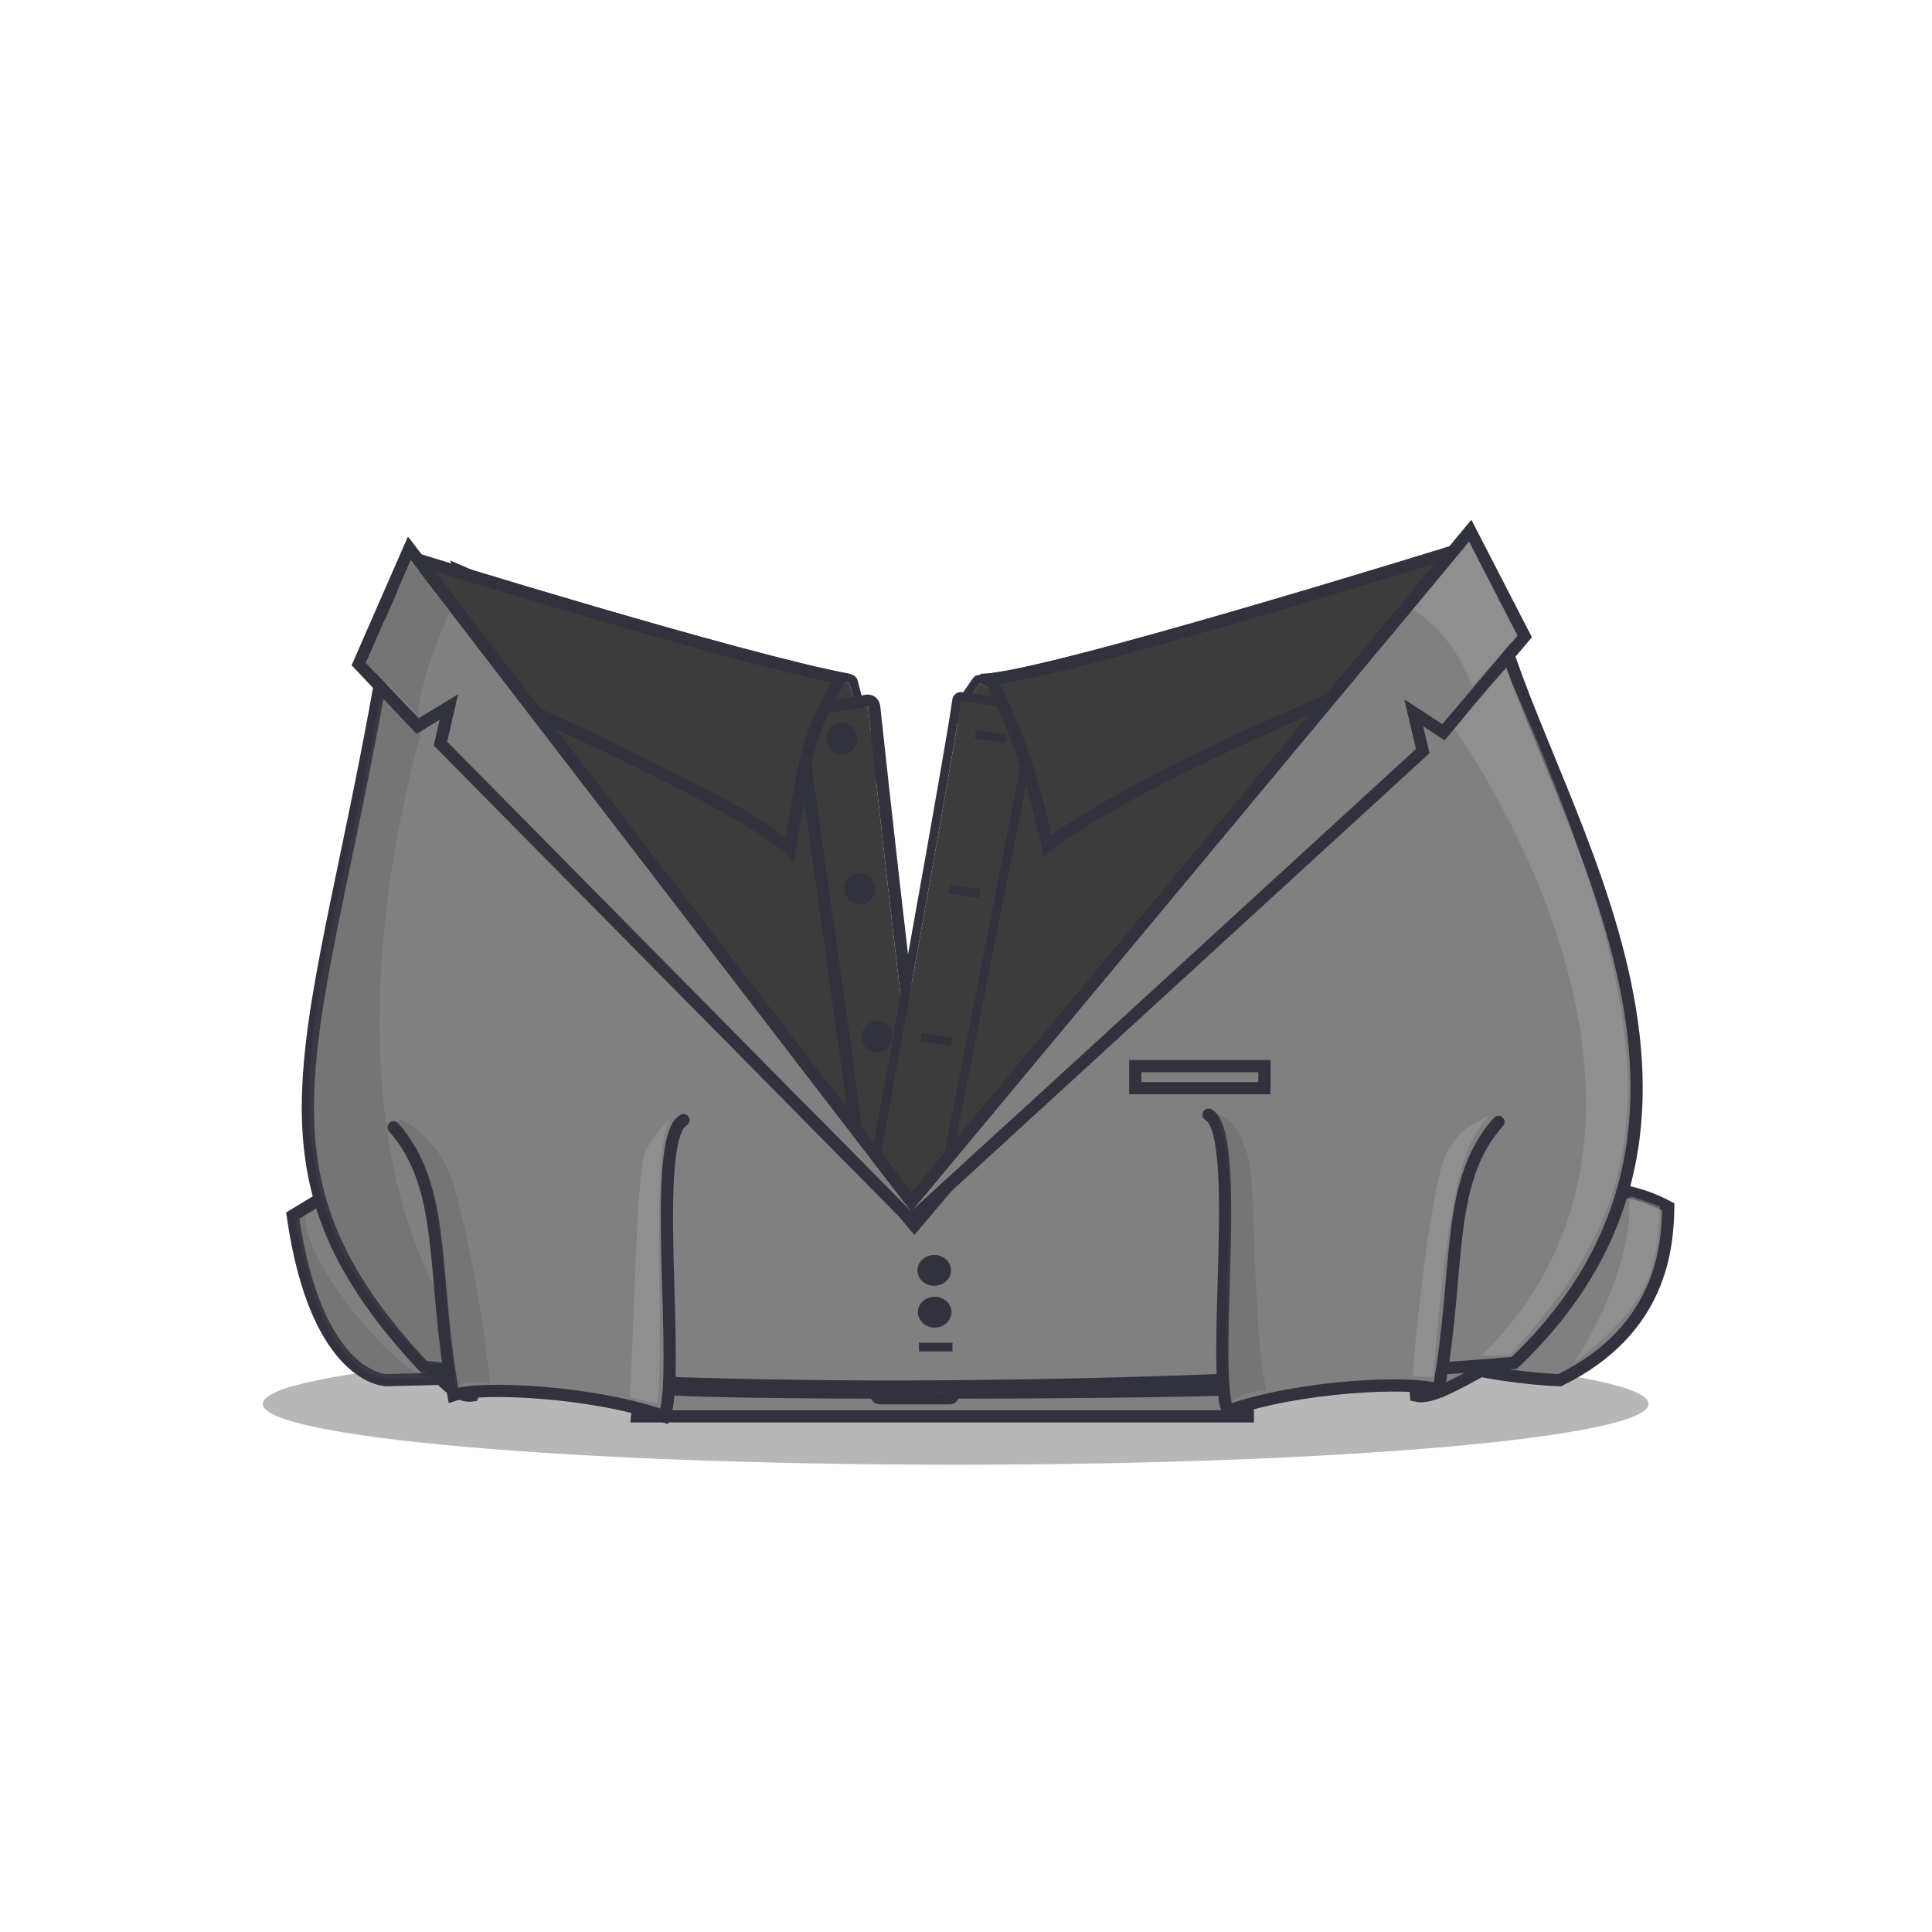 <?xml version="1.0" encoding="UTF-8"?>
<!DOCTYPE svg PUBLIC "-//W3C//DTD SVG 1.1//EN" "http://www.w3.org/Graphics/SVG/1.1/DTD/svg11.dtd">
<svg version="1.1" xmlns="http://www.w3.org/2000/svg" xmlns:xlink="http://www.w3.org/1999/xlink" x="0" y="0" width="360" height="360" viewBox="0, 0, 360, 360">
  <g id="Layer_2">
    <path d="M178.073,272.928 C106.767,272.928 48.961,267.854 48.961,261.595 C48.961,255.336 106.767,250.262 178.073,250.262 C249.38,250.262 307.185,255.336 307.185,261.595 C307.185,267.854 249.38,272.928 178.073,272.928 z" fill="#7E7E7E" fill-opacity="0.551"/>
  </g>
  <g id="Layer_2">
    <g id="Shape" display="none">
      <path d="M249.571,271.799 C230.992,272.694 232.643,262.997 232.643,256.753 C232.643,250.51 239.788,245.449 248.601,245.449 C257.414,245.449 264.559,250.51 264.559,256.753 C264.559,262.997 268.151,270.903 249.571,271.799 z" fill="#CBC5A6"/>
      <path d="M248.601,243.282 C258.482,243.282 266.726,249.122 266.725,256.753 C266.726,257.402 266.757,257.948 266.859,259.273 C266.898,259.778 266.916,260.027 266.935,260.326 C267.51,269.084 263.525,273.296 249.676,273.963 C236.542,274.596 231.111,270.295 230.508,261.933 C230.429,260.84 230.425,259.96 230.458,258.179 C230.472,257.413 230.476,257.125 230.476,256.753 C230.476,249.122 238.719,243.282 248.601,243.282 z M248.601,245.449 C239.788,245.449 232.643,250.51 232.643,256.753 C232.643,262.997 230.992,272.694 249.571,271.799 C268.151,270.903 264.559,262.997 264.559,256.753 C264.559,250.51 257.414,245.449 248.601,245.449 z" fill="#31323D"/>
    </g>
    <g display="none">
      <path d="M172.959,188.13 C116.273,188.13 73.056,126.412 76.681,109.919 C80.306,93.427 69.879,85.783 173.417,85.783 C276.954,85.783 271.712,93.908 275.572,108.98 C279.431,124.053 229.646,188.13 172.959,188.13 z" fill="#CBC5A6"/>
      <path d="M173.417,83.616 C219.69,83.616 245.571,85.216 259.376,88.757 C271.353,91.83 274.771,95.701 276.9,105.136 C276.944,105.332 276.992,105.546 277.084,105.957 C277.159,106.292 277.215,106.538 277.27,106.781 C277.414,107.406 277.54,107.933 277.671,108.442 C279.976,117.447 267.203,138.165 248.454,155.786 C225.871,177.011 199.1,190.297 172.959,190.297 C146.761,190.297 121.307,177.441 100.669,156.739 C83.619,139.636 72.432,119.157 74.565,109.454 C74.87,108.065 74.982,107.361 75.391,104.5 C76.748,95.014 79.697,91.252 91.068,88.334 C103.875,85.047 128.326,83.616 173.417,83.616 z M173.417,85.783 C69.879,85.783 80.306,93.427 76.681,109.919 C73.056,126.412 116.273,188.13 172.959,188.13 C229.646,188.13 279.431,124.053 275.572,108.98 C271.712,93.908 276.954,85.783 173.417,85.783 z" fill="#31323D"/>
    </g>
    <g id="Shape" display="none">
      <path d="M59.756,252.904 C43.006,252.904 29.427,248.136 29.427,242.255 C29.427,236.373 43.006,231.605 59.756,231.605 C76.507,231.605 90.086,236.373 90.086,242.255 C90.086,248.136 76.507,252.904 59.756,252.904 z" fill="#CBC5A6"/>
      <path d="M59.756,229.439 C77.667,229.439 92.253,234.56 92.253,242.255 C92.253,249.949 77.667,255.071 59.756,255.071 C41.846,255.071 27.26,249.949 27.26,242.255 C27.26,234.56 41.846,229.439 59.756,229.439 z M59.756,231.605 C43.006,231.605 29.427,236.373 29.427,242.255 C29.427,248.136 43.006,252.904 59.756,252.904 C76.507,252.904 90.086,248.136 90.086,242.255 C90.086,236.373 76.507,231.605 59.756,231.605 z" fill="#31323D"/>
    </g>
    <g id="Shape" display="none">
      <path d="M299.67,251.686 C282.92,251.686 269.341,246.136 269.341,239.289 C269.341,232.441 282.92,226.891 299.67,226.891 C316.421,226.891 330,232.441 330,239.289 C330,246.136 316.421,251.686 299.67,251.686 z" fill="#CBC5A6"/>
      <path d="M299.67,224.724 C317.511,224.724 332.167,230.715 332.167,239.288 C332.167,247.862 317.511,253.853 299.67,253.853 C281.83,253.853 267.174,247.862 267.174,239.288 C267.174,230.715 281.83,224.724 299.67,224.724 z M299.67,226.891 C282.92,226.891 269.341,232.441 269.341,239.288 C269.341,246.136 282.92,251.686 299.67,251.686 C316.421,251.686 330,246.136 330,239.288 C330,232.441 316.421,226.891 299.67,226.891 z" fill="#31323D"/>
    </g>
    <g id="Shape" display="none">
      <path d="M103.848,273.813 C86.164,272.247 88.944,266.738 88.944,260.495 C88.944,254.251 96.089,249.19 104.902,249.19 C113.715,249.19 120.86,254.251 120.86,260.495 C120.86,266.738 121.532,275.38 103.848,273.813 z" fill="#CBC5A6"/>
      <path d="M104.902,247.024 C114.784,247.024 123.027,252.863 123.027,260.495 C123.027,260.674 123.027,260.816 123.028,261.156 C123.034,262.711 123.024,263.444 122.964,264.372 C122.407,272.977 117.047,277.158 103.656,275.972 C89.409,274.709 86.218,271.331 86.701,262.578 C86.757,261.559 86.777,261.067 86.777,260.495 C86.777,252.863 95.02,247.024 104.902,247.024 z M104.902,249.19 C96.089,249.19 88.944,254.251 88.944,260.495 C88.944,266.738 86.164,272.247 103.848,273.813 C121.532,275.38 120.86,266.738 120.86,260.495 C120.86,254.251 113.715,249.19 104.902,249.19 z" fill="#31323D"/>
    </g>
    <g id="Pants_and_belt">
      <g id="Shape">
        <path d="M120.111,251.453 L118.719,263.919 L232.51,263.922 L232.492,252.219 L120.111,251.453 z" fill="#808080"/>
        <path d="M120.111,251.453 L118.719,263.919 L232.51,263.922 L232.492,252.219 L120.111,251.453 z" fill-opacity="0" stroke="#31323D" stroke-width="2.275"/>
      </g>
      <g id="Shape">
        <path d="M264.383,250.781 C264.383,250.462 263.596,257.319 263.845,260.065 C266.581,260.697 271.182,258.29 282.756,251.453 C289.866,242.154 276.778,255.608 276.778,255.608 C276.778,255.608 283.875,256.933 290.629,257.174 C309.757,247.826 310.747,232.171 310.851,224.9 C305.284,221.863 299.772,221.521 299.772,221.521 C299.772,221.521 264.383,251.101 264.383,250.781 z" fill="#808080"/>
        <path d="M264.383,250.781 C264.383,250.462 263.596,257.319 263.845,260.065 C266.581,260.697 271.182,258.29 282.756,251.453 C289.866,242.154 276.778,255.608 276.778,255.608 C276.778,255.608 283.875,256.933 290.629,257.174 C309.757,247.826 310.747,232.171 310.851,224.9 C305.284,221.863 299.772,221.521 299.772,221.521 C299.772,221.521 264.383,251.101 264.383,250.781 z" fill-opacity="0" stroke="#31323D" stroke-width="2.275"/>
      </g>
      <g id="Shape">
        <path d="M62.702,221.521 C62.829,221.521 58.148,224.304 54.549,226.501 C58.907,257.072 71.98,257.174 71.98,257.174 L82.123,256.927 L76.771,249.04 C76.771,249.04 82.593,260.829 88.083,260.026 C89.776,256.692 89.8,252.959 89.8,252.959 L83.451,230.377 L62.702,221.521 z" fill="#808080"/>
        <path d="M62.702,221.521 C62.829,221.521 58.148,224.304 54.549,226.501 C58.907,257.072 71.98,257.174 71.98,257.174 L82.123,256.927 L76.771,249.04 C76.771,249.04 82.593,260.829 88.083,260.026 C89.776,256.692 89.8,252.959 89.8,252.959 L83.451,230.377 L62.702,221.521 z" fill-opacity="0" stroke="#31323D" stroke-width="2.275"/>
      </g>
      <g id="Belt">
        <path d="M121.257,256.814 C120.286,257.203 231.263,258.853 231.069,256.135 C230.875,253.416 230.875,256.814 231.555,258.659 C229.71,259.533 121.063,260.115 121.16,258.368 C121.257,256.62 122.228,256.426 121.257,256.814 z" fill="#808080"/>
        <path d="M121.257,256.814 C120.286,257.203 231.263,258.853 231.069,256.135 C230.875,253.416 230.875,256.814 231.555,258.659 C229.71,259.533 121.063,260.115 121.16,258.368 C121.257,256.62 122.228,256.426 121.257,256.814 z" fill-opacity="0" stroke="#31323D" stroke-width="2.275"/>
      </g>
      <g id="Belt_buckle">
        <path d="M163.886,254.626 L177.021,254.626 C177.32,254.626 177.563,254.851 177.563,255.127 L177.563,260.035 C177.563,260.311 177.32,260.536 177.021,260.536 L163.886,260.536 C163.587,260.536 163.345,260.311 163.345,260.035 L163.345,255.127 C163.345,254.851 163.587,254.626 163.886,254.626 z" fill="#C6C6C6"/>
        <path d="M163.886,254.626 L177.021,254.626 C177.32,254.626 177.563,254.851 177.563,255.127 L177.563,260.035 C177.563,260.311 177.32,260.536 177.021,260.536 L163.886,260.536 C163.587,260.536 163.345,260.311 163.345,260.035 L163.345,255.127 C163.345,254.851 163.587,254.626 163.886,254.626 z" fill-opacity="0" stroke="#31323D" stroke-width="2.275"/>
      </g>
    </g>
    <g id="Shirt">
      <g id="Shirt">
        <g id="Shape">
          <path d="M83.858,104.442 C83.858,104.442 127.503,123.433 127.833,122.772 C128.163,122.112 140.204,128.774 140.204,128.774 L149.023,132.326 L152.82,138.941 L170,227.119 L148.901,210.596 L112.032,158.661 L83.858,104.442 z" fill="#3C3C3C"/>
          <path d="M83.858,104.441 C83.858,104.442 127.503,123.433 127.833,122.772 C128.163,122.112 140.204,128.774 140.204,128.774 L149.023,132.326 L152.82,138.941 L170,227.119 L148.901,210.596 L112.032,158.661 L83.858,104.441 z M88.83,109.076 L113.978,157.473 L150.564,209.009 L166.601,221.568 L150.66,139.746 L147.443,134.142 L139.354,130.884 C139.268,130.85 139.184,130.81 139.103,130.765 C139.02,130.719 138.861,130.632 138.638,130.509 C138.264,130.304 137.845,130.075 137.391,129.829 C136.094,129.126 134.777,128.422 133.521,127.767 C133.335,127.67 133.151,127.574 132.969,127.48 C131.315,126.623 129.931,125.939 128.922,125.484 C128.167,125.157 128.461,125.271 128.049,125.116 L127.279,125.018 C127.082,124.982 126.875,124.928 126.627,124.853 C126.244,124.737 125.728,124.557 125.069,124.312 C123.87,123.865 122.172,123.194 120.011,122.312 C116.227,120.77 111.097,118.617 104.955,116.001 C104.612,115.854 104.612,115.854 104.268,115.708 C99.557,113.7 94.55,111.548 89.572,109.397 L88.83,109.076 z" fill="#31323D"/>
        </g>
        <g>
          <path d="M147.983,127.467 L158.253,127.246 L162.591,144.062 L147.165,141.023 z" fill="#3C3C3C"/>
          <path d="M158.218,125.621 C158.972,125.605 159.638,126.11 159.826,126.84 L164.165,143.656 C164.463,144.814 163.451,145.887 162.277,145.656 L146.85,142.618 C146.052,142.46 145.494,141.737 145.542,140.925 L146.361,127.369 C146.412,126.524 147.102,125.86 147.948,125.842 L158.218,125.621 z M158.253,127.246 L147.983,127.467 L147.165,141.023 L162.591,144.062 L158.253,127.246 z" fill="#31323D"/>
        </g>
        <g id="Shape">
          <path d="M150.023,133.612 C150.337,133.505 161.746,131.686 161.746,131.686 C161.746,131.686 170.939,217.947 173.643,226.642 C168.981,226.778 164.02,244.685 162.546,227.119 C161.073,209.553 149.708,133.718 150.023,133.612 z" fill="#3C3C3C"/>
          <path d="M161.865,129.413 C163.062,129.581 163.761,130.285 164.009,131.445 C164.029,131.631 164.067,131.993 164.123,132.518 C164.217,133.393 164.327,134.408 164.45,135.552 C164.804,138.82 165.201,142.462 165.633,146.384 C166.868,157.589 168.135,168.794 169.363,179.251 C169.69,182.036 170.01,184.737 170.323,187.342 C172.913,208.883 174.877,222.948 175.816,225.966 C176.263,227.404 175.215,228.872 173.71,228.916 C173.747,228.915 173.726,228.921 173.643,228.967 C173.025,229.311 172.197,230.243 170.852,232.081 C170.725,232.254 170.228,232.938 170.305,232.831 C170.081,233.139 169.915,233.365 169.752,233.583 C169.319,234.164 168.958,234.62 168.608,235.021 C167.483,236.308 166.486,237.042 165.147,237.105 C161.931,237.257 160.856,234.186 160.279,227.309 C159.721,220.655 157.745,205.456 154.533,182.482 C154.394,181.482 154.252,180.467 154.107,179.434 C153.393,174.349 152.663,169.189 151.72,162.552 C151.553,161.376 151.386,160.199 151.161,158.619 C150.89,156.71 150.752,155.74 150.627,154.864 C150.213,151.946 149.921,149.894 149.655,148.009 C148.986,143.288 148.536,140.061 148.229,137.79 C148.057,136.519 147.933,135.561 147.854,134.903 C147.811,134.549 147.781,134.277 147.764,134.079 C147.347,129.395 147.424,132.09 149.292,131.457 L149.292,131.457 C149.63,131.343 150.869,131.136 155.377,130.406 C155.447,130.394 155.447,130.394 155.517,130.383 C156.802,130.175 158.178,129.953 159.553,129.733 C160.035,129.656 160.333,129.608 160.883,129.52 C161.296,129.454 161.296,129.454 161.388,129.439 L161.865,129.413 z M161.746,131.686 C161.746,131.686 150.337,133.505 150.023,133.612 C149.708,133.718 161.073,209.553 162.546,227.119 C164.02,244.685 168.981,226.778 173.643,226.642 C170.939,217.947 161.746,131.686 161.746,131.686 z" fill="#31323D"/>
        </g>
        <g id="Shape">
          <path d="M158.472,125.595 C150.997,137.078 150.997,143.578 147.838,160.728 C142.331,151.812 76.681,123.862 76.681,123.862 L78.299,103.238 C78.299,103.238 138.106,121.803 158.472,125.595 z" fill="#3C3C3C"/>
          <path d="M78.299,103.238 C78.299,103.238 138.106,121.803 158.472,125.595 C150.997,137.078 150.997,143.578 147.838,160.728 C142.331,151.812 76.681,123.862 76.681,123.862 L78.299,103.238 z M80.345,106.25 L79.076,122.414 C79.849,122.747 79.322,122.52 80.658,123.097 C83.109,124.159 85.839,125.354 88.778,126.657 C97.178,130.379 105.579,134.219 113.424,137.969 C116.021,139.21 118.519,140.424 120.906,141.605 C129.447,146.216 138.704,150.009 146.345,156.121 C146.861,153.231 147.342,150.335 147.858,147.445 C148.863,141.925 149.755,138.35 151.134,134.75 C152.921,130.468 151.766,133.03 154.826,127.172 C143.479,124.674 132.286,121.526 121.112,118.356 C119.492,117.894 117.843,117.422 116.168,116.938 C107.428,114.417 98.33,111.715 89.407,109.014 C86.285,108.068 83.407,107.191 80.841,106.402 L80.345,106.25 z" fill="#31323D"/>
        </g>
        <g>
          <path d="M191.593,132.983 L182.621,127.295 L178.719,132.959 L188.068,140.439 z" fill="#3C3C3C"/>
          <path d="M182.904,125.695 L183.491,125.923 L192.463,131.61 C193.156,132.049 193.413,132.936 193.062,133.677 L189.537,141.133 C189.089,142.082 187.873,142.363 187.053,141.708 L177.704,134.228 C177.038,133.696 176.897,132.74 177.381,132.038 L181.283,126.373 C182.018,125.655 181.527,125.976 182.904,125.695 z M182.621,127.295 L178.719,132.959 L188.068,140.439 L191.593,132.983 L182.621,127.295 z" fill="#31323D"/>
        </g>
        <g id="Shape">
          <path d="M268.864,109.951 C268.864,109.951 243.546,121.105 243.216,120.445 C242.886,119.785 216.637,130.244 216.637,130.244 L201.693,133.061 L190.669,137.593 L171.806,206.186 L169.365,226.671 L218.351,195.53 L268.864,109.951 z" fill="#3C3C3C"/>
          <path d="M268.864,109.951 L218.351,195.53 L169.365,226.671 L171.806,206.186 L190.669,137.593 L201.693,133.061 L216.637,130.244 C216.637,130.244 242.886,119.785 243.216,120.445 C243.546,121.105 268.864,109.951 268.864,109.951 z M263.336,114.841 C260.378,116.123 262.287,115.298 257.604,117.305 C257.266,117.449 257.266,117.449 256.928,117.593 C253.356,119.109 250.367,120.347 248.148,121.22 C246.868,121.723 245.854,122.101 245.118,122.347 C244.686,122.491 244.337,122.594 244.047,122.658 C243.817,122.709 243.609,122.741 243.381,122.747 L243.082,122.73 C242.905,122.773 243.054,122.737 242.641,122.853 C241.971,123.052 240.988,123.381 239.73,123.826 C237.476,124.623 234.411,125.767 230.742,127.173 C230.377,127.313 230.377,127.313 230.013,127.453 C227.222,128.526 224.273,129.675 221.352,130.825 C220.33,131.228 219.384,131.601 218.538,131.937 C218.242,132.054 218.067,132.123 217.754,132.248 C217.526,132.339 217.526,132.339 217.479,132.357 C217.343,132.412 217.202,132.453 217.058,132.48 L202.343,135.254 L192.567,139.273 L174.045,206.625 L172.192,222.179 L216.67,193.903 L263.336,114.841 z M242.024,122.336 C242.588,122.655 242.363,122.63 242.625,122.651 L242.024,122.336 z M241.181,121.462 C241.32,121.673 241.459,121.884 241.598,122.095 C241.604,122.098 241.609,122.101 241.615,122.104 L241.181,121.462 z" fill="#31323D"/>
        </g>
        <g id="Shape">
          <path d="M179.056,130.578 C185.231,131.337 192.149,132.909 192.149,132.909 L173.643,226.642 L161.289,230.678 C161.289,230.678 177.973,139.245 179.056,130.578 z" fill="#3C3C3C"/>
          <path d="M179.254,128.965 C179.849,129.039 180.464,129.121 181.097,129.211 C182.539,129.418 184.054,129.665 185.616,129.944 C187.302,130.246 188.953,130.569 190.502,130.892 C191.045,131.005 191.536,131.11 191.967,131.204 C192.228,131.261 192.411,131.302 192.509,131.324 C193.367,131.519 193.914,132.361 193.743,133.224 L175.238,226.956 C175.124,227.533 174.707,228.004 174.148,228.186 L161.794,232.223 C160.623,232.605 159.47,231.598 159.691,230.387 C159.725,230.196 159.725,230.196 159.891,229.289 C160.054,228.394 160.243,227.355 160.456,226.184 C161.065,222.839 161.744,219.106 162.475,215.08 C164.563,203.576 166.652,192.025 168.601,181.178 C168.705,180.595 168.705,180.595 168.81,180.012 C173.819,152.124 176.996,133.96 177.443,130.377 C177.555,129.488 178.364,128.856 179.254,128.965 z M179.056,130.578 C177.973,139.245 161.289,230.678 161.289,230.678 L173.643,226.642 L192.149,132.909 C192.149,132.909 185.231,131.337 179.056,130.578 z" fill="#31323D"/>
        </g>
        <g id="Shape">
          <path d="M182.665,125.547 C187.088,133.243 191.232,143.986 194.439,159.503 C216.268,142.482 275.572,120.416 275.572,120.416 L272.849,100.947 C272.849,100.947 192.484,125.989 182.665,125.547 z" fill="#3C3C3C"/>
          <path d="M272.849,100.947 L275.572,120.416 C275.572,120.416 216.268,142.482 194.439,159.503 C191.232,143.986 187.088,133.243 182.665,125.547 C192.484,125.989 272.849,100.947 272.849,100.947 z M270.966,103.912 L270.105,104.178 C267.377,105.02 264.319,105.958 261.003,106.968 C251.527,109.854 241.88,112.74 232.635,115.434 C231.032,115.901 229.452,116.36 227.897,116.808 C214.111,120.646 200.39,124.897 186.297,127.487 C190.827,136.331 193.767,145.945 195.908,155.617 C200.005,152.66 204.391,150.136 208.79,147.663 C214.962,144.244 222.122,140.663 230.077,136.971 C239.859,132.432 250.332,127.958 260.804,123.74 C264.469,122.264 267.872,120.926 270.927,119.749 C272.649,119.088 271.935,119.36 273.067,118.93 L270.966,103.912 z" fill="#31323D"/>
        </g>
      </g>
      <g>
        <path d="M163.429,194.374 C162.813,194.374 162.313,193.837 162.313,193.174 C162.313,192.511 162.813,191.974 163.429,191.974 C164.045,191.974 164.545,192.511 164.545,193.174 C164.545,193.837 164.045,194.374 163.429,194.374 z" fill="#31323D"/>
        <path d="M163.429,190.24 C165.032,190.24 166.278,191.581 166.278,193.174 C166.278,194.767 165.032,196.107 163.429,196.107 C161.826,196.107 160.58,194.767 160.58,193.174 C160.58,191.581 161.826,190.24 163.429,190.24 z M163.429,191.973 C162.813,191.974 162.313,192.511 162.313,193.174 C162.313,193.837 162.813,194.374 163.429,194.374 C164.045,194.374 164.545,193.837 164.545,193.174 C164.545,192.511 164.045,191.974 163.429,191.973 z" fill="#31323D"/>
      </g>
      <g>
        <path d="M160.185,166.79 C159.569,166.79 159.069,166.253 159.069,165.59 C159.069,164.927 159.569,164.39 160.185,164.39 C160.802,164.39 161.301,164.927 161.301,165.59 C161.301,166.253 160.802,166.79 160.185,166.79 z" fill="#31323D"/>
        <path d="M160.185,162.656 C161.788,162.656 163.035,163.997 163.035,165.59 C163.035,167.183 161.788,168.523 160.185,168.523 C158.582,168.523 157.336,167.183 157.336,165.59 C157.336,163.997 158.582,162.656 160.185,162.656 z M160.185,164.39 C159.569,164.39 159.069,164.927 159.069,165.59 C159.069,166.253 159.569,166.79 160.185,166.79 C160.802,166.79 161.301,166.253 161.301,165.59 C161.301,164.927 160.802,164.39 160.185,164.39 z" fill="#31323D"/>
      </g>
      <g>
        <path d="M156.881,138.834 C156.265,138.834 155.765,138.297 155.765,137.634 C155.765,136.971 156.265,136.434 156.881,136.434 C157.498,136.434 157.997,136.971 157.997,137.634 C157.997,138.297 157.498,138.834 156.881,138.834 z" fill="#31323D"/>
        <path d="M156.881,134.701 C158.484,134.701 159.731,136.041 159.73,137.634 C159.731,139.227 158.484,140.568 156.881,140.568 C155.278,140.568 154.032,139.227 154.032,137.634 C154.032,136.041 155.278,134.701 156.881,134.701 z M156.881,136.434 C156.265,136.434 155.765,136.971 155.765,137.634 C155.765,138.297 156.265,138.834 156.881,138.834 C157.498,138.834 157.997,138.297 157.997,137.634 C157.997,136.971 157.498,136.434 156.881,136.434 z" fill="#31323D"/>
      </g>
      <path d="M177.705,165.774 L181.706,166.406" fill-opacity="0" stroke="#31323D" stroke-width="1.625" stroke-linecap="square" stroke-linejoin="round"/>
      <path d="M172.493,193.358 L176.494,193.99" fill-opacity="0" stroke="#31323D" stroke-width="1.625" stroke-linecap="square" stroke-linejoin="round"/>
      <path d="M182.548,136.934 L186.549,137.566" fill-opacity="0" stroke="#31323D" stroke-width="1.625" stroke-linecap="square" stroke-linejoin="round" id="Shape"/>
    </g>
    <g id="Jacket">
      <g>
        <path d="M73.479,111.348 C60.868,192.947 42.141,215.359 78.965,254.668 C137.025,260.933 231.393,258.228 282.179,253.947 C332.008,206.478 285.635,146.989 278.423,112.549 C259.96,110.333 272.554,107.437 272.554,107.437 L170.388,228.349 z" fill="#808080"/>
        <path d="M73.479,111.348 C60.868,192.947 42.141,215.359 78.965,254.668 C137.025,260.933 231.393,258.228 282.179,253.947 C332.008,206.478 285.635,146.989 278.423,112.549 C259.96,110.333 272.554,107.437 272.554,107.437 L170.388,228.349 z" fill-opacity="0" stroke="#31323D" stroke-width="2.275"/>
      </g>
      <g id="Shape" display="none">
        <path d="M172.983,238.325 C172.534,238.325 172.17,237.886 172.17,237.345 C172.17,236.803 172.534,236.364 172.983,236.364 C173.432,236.364 173.795,236.803 173.795,237.345 C173.795,237.886 173.432,238.325 172.983,238.325 z" fill="#808080"/>
        <path d="M172.983,238.325 C172.534,238.325 172.17,237.886 172.17,237.345 C172.17,236.803 172.534,236.364 172.983,236.364 C173.432,236.364 173.795,236.803 173.795,237.345 C173.795,237.886 173.432,238.325 172.983,238.325 z" fill-opacity="0" stroke="#31323D" stroke-width="2.275"/>
      </g>
      <g id="Shape">
        <path d="M174.169,246.242 C173.065,246.242 172.17,245.462 172.17,244.501 C172.17,243.54 173.065,242.761 174.169,242.761 C175.272,242.761 176.167,243.54 176.167,244.501 C176.167,245.462 175.272,246.242 174.169,246.242 z" fill="#31323D"/>
        <path d="M174.169,246.242 C173.065,246.242 172.17,245.462 172.17,244.501 C172.17,243.54 173.065,242.761 174.169,242.761 C175.272,242.761 176.167,243.54 176.167,244.501 C176.167,245.462 175.272,246.242 174.169,246.242 z" fill-opacity="0" stroke="#31323D" stroke-width="2.275"/>
      </g>
      <g id="Shape">
        <path d="M174.083,238.453 C172.979,238.453 172.084,237.674 172.084,236.713 C172.084,235.751 172.979,234.972 174.083,234.972 C175.186,234.972 176.081,235.751 176.081,236.713 C176.081,237.674 175.186,238.453 174.083,238.453 z" fill="#31323D"/>
        <path d="M174.083,238.453 C172.979,238.453 172.084,237.674 172.084,236.713 C172.084,235.751 172.979,234.972 174.083,234.972 C175.186,234.972 176.081,235.751 176.081,236.713 C176.081,237.674 175.186,238.453 174.083,238.453 z" fill-opacity="0" stroke="#31323D" stroke-width="2.275"/>
      </g>
      <path d="M172.051,251.017 L176.672,251.018" fill-opacity="0" stroke="#31323D" stroke-width="1.625" stroke-linecap="square" stroke-linejoin="round"/>
      <g display="none">
        <path d="M170.481,228.797 L170.388,258.105" fill="#808080"/>
        <path d="M170.481,228.797 L170.388,258.105" fill-opacity="0" stroke="#31323D" stroke-width="2.275"/>
      </g>
      <g>
        <path d="M211.542,198.652 L235.599,198.652 L235.599,202.763 L211.542,202.763 z" fill="#808080"/>
        <path d="M211.542,198.652 L235.599,198.652 L235.599,202.763 L211.542,202.763 z" fill-opacity="0" stroke="#31323D" stroke-width="2.275"/>
      </g>
      <path d="M55.121,227.565 C55.804,226.944 55.431,227.565 56.923,226.385 C55.991,234.399 73.784,256.171 80.049,256.575 C86.313,256.979 72.268,256.89 72.02,256.766 C59.843,256.082 55.431,230.299 55.121,227.565 z" fill="#505050" fill-opacity="0.453" id="Shape" opacity="0.5"/>
      <path d="M71.012,129.158 C76.141,137.137 80.053,131.196 80.053,131.196 C80.053,131.196 53.019,211.687 91.078,255.033 C85.661,254.194 83.718,253.907 79.87,254.206 C42.058,218.438 61.752,182.691 71.012,129.158 z" fill="#505050" fill-opacity="0.453" id="Shape" opacity="0.5"/>
      <g id="Jacket_collar">
        <path d="M273.72,100.947 C273.72,100.947 282.731,118.437 282.731,118.437 C282.731,118.437 268.746,134.936 268.746,134.936 C268.746,134.936 261.666,130.307 261.666,130.307 C261.666,130.307 263.845,139.564 263.845,139.564 C263.845,139.564 169.77,225.745 169.77,225.745 C169.77,225.745 83.318,138.203 83.318,138.203 C83.318,138.203 85.36,129.354 85.36,129.354 C85.36,129.354 78.008,133.846 78.008,133.846 C78.008,133.846 68.206,123.5 68.206,123.5 C68.206,123.5 76.554,104.416 76.554,104.416 C76.554,104.416 169.802,225.745 169.802,225.745 C169.802,225.745 273.72,100.947 273.72,100.947 z" fill="#808080"/>
        <path d="M274.169,96.852 L275.742,99.905 C276.024,100.452 276.024,100.452 277.15,102.638 C278.558,105.371 278.558,105.371 280.248,108.65 C281.938,111.93 281.938,111.93 283.346,114.663 C284.472,116.849 284.472,116.849 284.754,117.396 L285.451,118.748 L284.467,119.909 C284.03,120.424 284.03,120.424 282.281,122.486 C280.096,125.064 280.096,125.064 277.474,128.158 C274.852,131.251 274.852,131.251 272.666,133.829 C270.918,135.891 270.918,135.891 270.481,136.407 L269.182,137.939 L267.501,136.84 C266.728,136.335 265.956,135.83 265.184,135.325 C265.476,136.564 265.768,137.804 266.059,139.043 L266.364,140.341 L265.381,141.242 C264.646,141.915 264.646,141.915 261.339,144.945 C256.929,148.985 256.929,148.985 250.682,154.708 C235.983,168.173 235.983,168.173 218.344,184.332 C200.705,200.491 200.705,200.491 186.006,213.957 C179.759,219.68 179.759,219.68 175.349,223.72 C174.084,224.879 172.818,226.038 171.553,227.197 L171.55,227.201 L169.731,229.386 L168.194,227.387 L168.152,227.344 C167.476,226.66 167.476,226.66 164.437,223.582 C160.384,219.479 160.384,219.479 154.643,213.665 C141.135,199.987 141.135,199.987 124.925,183.573 C108.716,167.159 108.716,167.159 95.207,153.48 C89.466,147.667 89.466,147.667 85.414,143.563 C82.375,140.486 82.375,140.486 81.699,139.802 L80.82,138.911 L81.101,137.691 C81.376,136.501 81.651,135.31 81.926,134.119 C81.015,134.675 80.105,135.231 79.195,135.788 L77.623,136.748 L76.357,135.411 C76.051,135.088 76.051,135.088 74.825,133.794 C73.294,132.178 73.294,132.178 71.456,130.238 C69.618,128.298 69.618,128.298 68.086,126.681 C66.861,125.387 66.861,125.387 66.555,125.064 L65.518,123.969 L66.122,122.588 C66.383,121.991 66.383,121.991 67.426,119.606 C68.21,117.815 68.993,116.024 69.776,114.233 C70.906,111.651 72.035,109.068 73.165,106.486 C74.209,104.101 74.209,104.101 74.469,103.504 L76.012,99.978 L78.357,103.03 C79.086,103.977 79.086,103.977 82.364,108.243 C86.735,113.93 86.735,113.93 92.927,121.987 C107.498,140.945 107.498,140.945 124.981,163.694 C142.466,186.443 142.466,186.443 157.036,205.401 C163.228,213.458 163.228,213.458 167.599,219.145 C168.357,220.132 169.115,221.118 169.873,222.105 C170.755,221.045 171.637,219.986 172.519,218.927 C177.39,213.077 177.39,213.077 184.291,204.79 C195.608,191.199 206.925,177.608 218.242,164.017 C230.739,149.008 243.237,134 255.734,118.991 C262.635,110.704 262.635,110.704 267.507,104.854 C271.16,100.467 271.16,100.467 271.972,99.492 L274.169,96.852 z M273.72,100.947 C239.114,142.506 204.509,184.065 169.903,225.624 C169.822,225.698 169.86,225.663 169.789,225.728 L169.802,225.745 C169.886,225.644 169.852,225.685 169.903,225.624 C201.215,196.935 232.533,168.254 263.845,139.564 C263.845,139.564 261.666,130.307 261.666,130.307 C261.666,130.307 268.746,134.936 268.746,134.936 C268.746,134.936 282.731,118.437 282.731,118.437 C282.731,118.437 273.72,100.947 273.72,100.947 z M76.554,104.416 C76.554,104.416 68.206,123.5 68.206,123.499 C68.206,123.5 78.008,133.846 78.008,133.846 C78.008,133.846 85.36,129.354 85.36,129.354 C85.36,129.354 83.318,138.203 83.318,138.203 C83.318,138.203 169.77,225.745 169.77,225.745 L169.789,225.728 C138.708,185.292 107.635,144.851 76.554,104.416 z" fill="#31323D"/>
      </g>
      <path d="M76.554,104.416 L83.746,114.004 C83.746,114.004 77.327,128.692 78.008,133.846 C74.284,128.895 68.206,123.5 68.206,123.5 z" fill="#505050" fill-opacity="0.453" opacity="0.5"/>
      <path d="M303.611,222.906 C304.168,222.906 309.279,224.79 309.279,224.79 C309.279,224.79 309.472,235.683 305.178,241.998 C300.299,249.171 293.299,253.886 293.299,253.886 C293.299,253.886 304.336,238.061 303.611,222.906 z" fill="#A1A1A1" fill-opacity="0.961" opacity="0.5"/>
      <path d="M263.221,113.634 L273.72,100.947 L282.731,118.437 C282.731,118.437 274.172,128.059 274.408,127.834 C269.949,116.797 263.221,113.634 263.221,113.634 z" fill="#A1A1A1" fill-opacity="0.961" id="Shape" opacity="0.5"/>
      <path d="M271.007,135.807 C271.007,135.807 277.241,127.876 280.554,124.649 C315.574,202.19 305.552,225.319 281.426,252.5 C277.302,252.664 279.359,252.443 276.048,252.596 C322.659,206.921 271.007,135.807 271.007,135.807 z" fill="#A1A1A1" fill-opacity="0.961" opacity="0.5"/>
      <g>
        <path d="M279.214,209.044 C269.156,220.332 272.212,236.385 268.057,258.944 C262.875,257.225 241.86,258.245 228.76,262.907 C225.609,254.752 231.533,211.211 225.198,207.71" fill="#808080"/>
        <path d="M279.214,209.044 C269.156,220.332 272.212,236.385 268.057,258.944 C262.875,257.225 241.86,258.245 228.76,262.907 C225.609,254.752 231.533,211.211 225.198,207.71" fill-opacity="0" stroke="#31323D" stroke-width="2.275" stroke-linecap="round"/>
      </g>
      <path d="M228.011,211.661 C229.805,221.078 234.582,259.281 234.582,259.281 C234.582,259.281 234.435,258.117 229.263,261.234 C226.559,232.501 230.403,230.942 228.011,211.661 z" fill="#505050" fill-opacity="0.453" id="Shape" opacity="0.5" display="none"/>
      <g id="Shape">
        <path d="M73.34,210.059 C83.397,221.348 80.342,237.401 84.497,259.96 C89.678,258.24 110.693,259.26 123.793,263.922 C126.944,255.768 121.021,212.226 127.356,208.725" fill="#808080"/>
        <path d="M73.34,210.059 C83.397,221.348 80.342,237.401 84.497,259.96 C89.678,258.24 110.693,259.26 123.793,263.922 C126.944,255.768 121.021,212.226 127.356,208.725" fill-opacity="0" stroke="#31323D" stroke-width="2.275" stroke-linecap="round"/>
      </g>
      <g id="Shape" display="none">
        <path d="M122.122,201.843 C130.349,228.777 129.274,252.715 123.717,266.458 C110.617,261.796 97.929,260.244 84.42,262.496 C72.697,224.189 67.212,199.377 73.249,183.515 C81.669,161.39 110.069,162.381 122.122,201.843 z" fill="#808080"/>
        <path d="M122.122,201.843 C130.349,228.777 129.274,252.715 123.717,266.458 C110.617,261.796 97.929,260.244 84.42,262.496 C72.697,224.189 67.212,199.377 73.249,183.515 C81.669,161.39 110.069,162.381 122.122,201.843 z" fill-opacity="0" stroke="#31323D" stroke-width="2.275"/>
      </g>
      <path d="M74.655,209.846 C72.284,206.66 79.762,210.505 82.974,216.929 C86.186,223.353 90.067,245.051 91.287,257.632 C88.398,257.824 88.398,257.118 84.868,258.145 C81.337,229.003 82.974,221.021 74.655,209.846 z" fill="#505050" fill-opacity="0.453" id="Shape" opacity="0.5"/>
      <path d="M226.576,207.456 C229.451,208.742 230.579,209.703 232.401,214.945 C234.224,220.187 233.233,247.625 235.966,259.015 C233.077,259.208 230.964,260.259 229.263,261.234 C226.955,231.134 231.872,222.51 226.576,207.456 z" fill="#505050" fill-opacity="0.453" id="Shape" opacity="0.5"/>
      <path d="M120.215,214.567 C121.713,211.956 122.64,210.682 125.245,208.019 C120.903,212.13 124.037,250.097 122.457,261.562 C120.784,261.073 119.821,261.034 117.382,260.31 C118.034,249.081 118.717,217.178 120.215,214.567 z" fill="#A1A1A1" fill-opacity="0.961" id="Shape" opacity="0.5"/>
      <path d="M269.85,214.21 C272.532,210.234 272.895,210.357 277.531,207.82 C274.086,211.982 270.426,214.733 267.059,256.573 C263.752,256.598 265.92,256.357 263.269,256.495 C263.92,245.267 267.167,218.187 269.85,214.21 z" fill="#A1A1A1" fill-opacity="0.961" id="Shape" opacity="0.5"/>
    </g>
  </g>
</svg>
